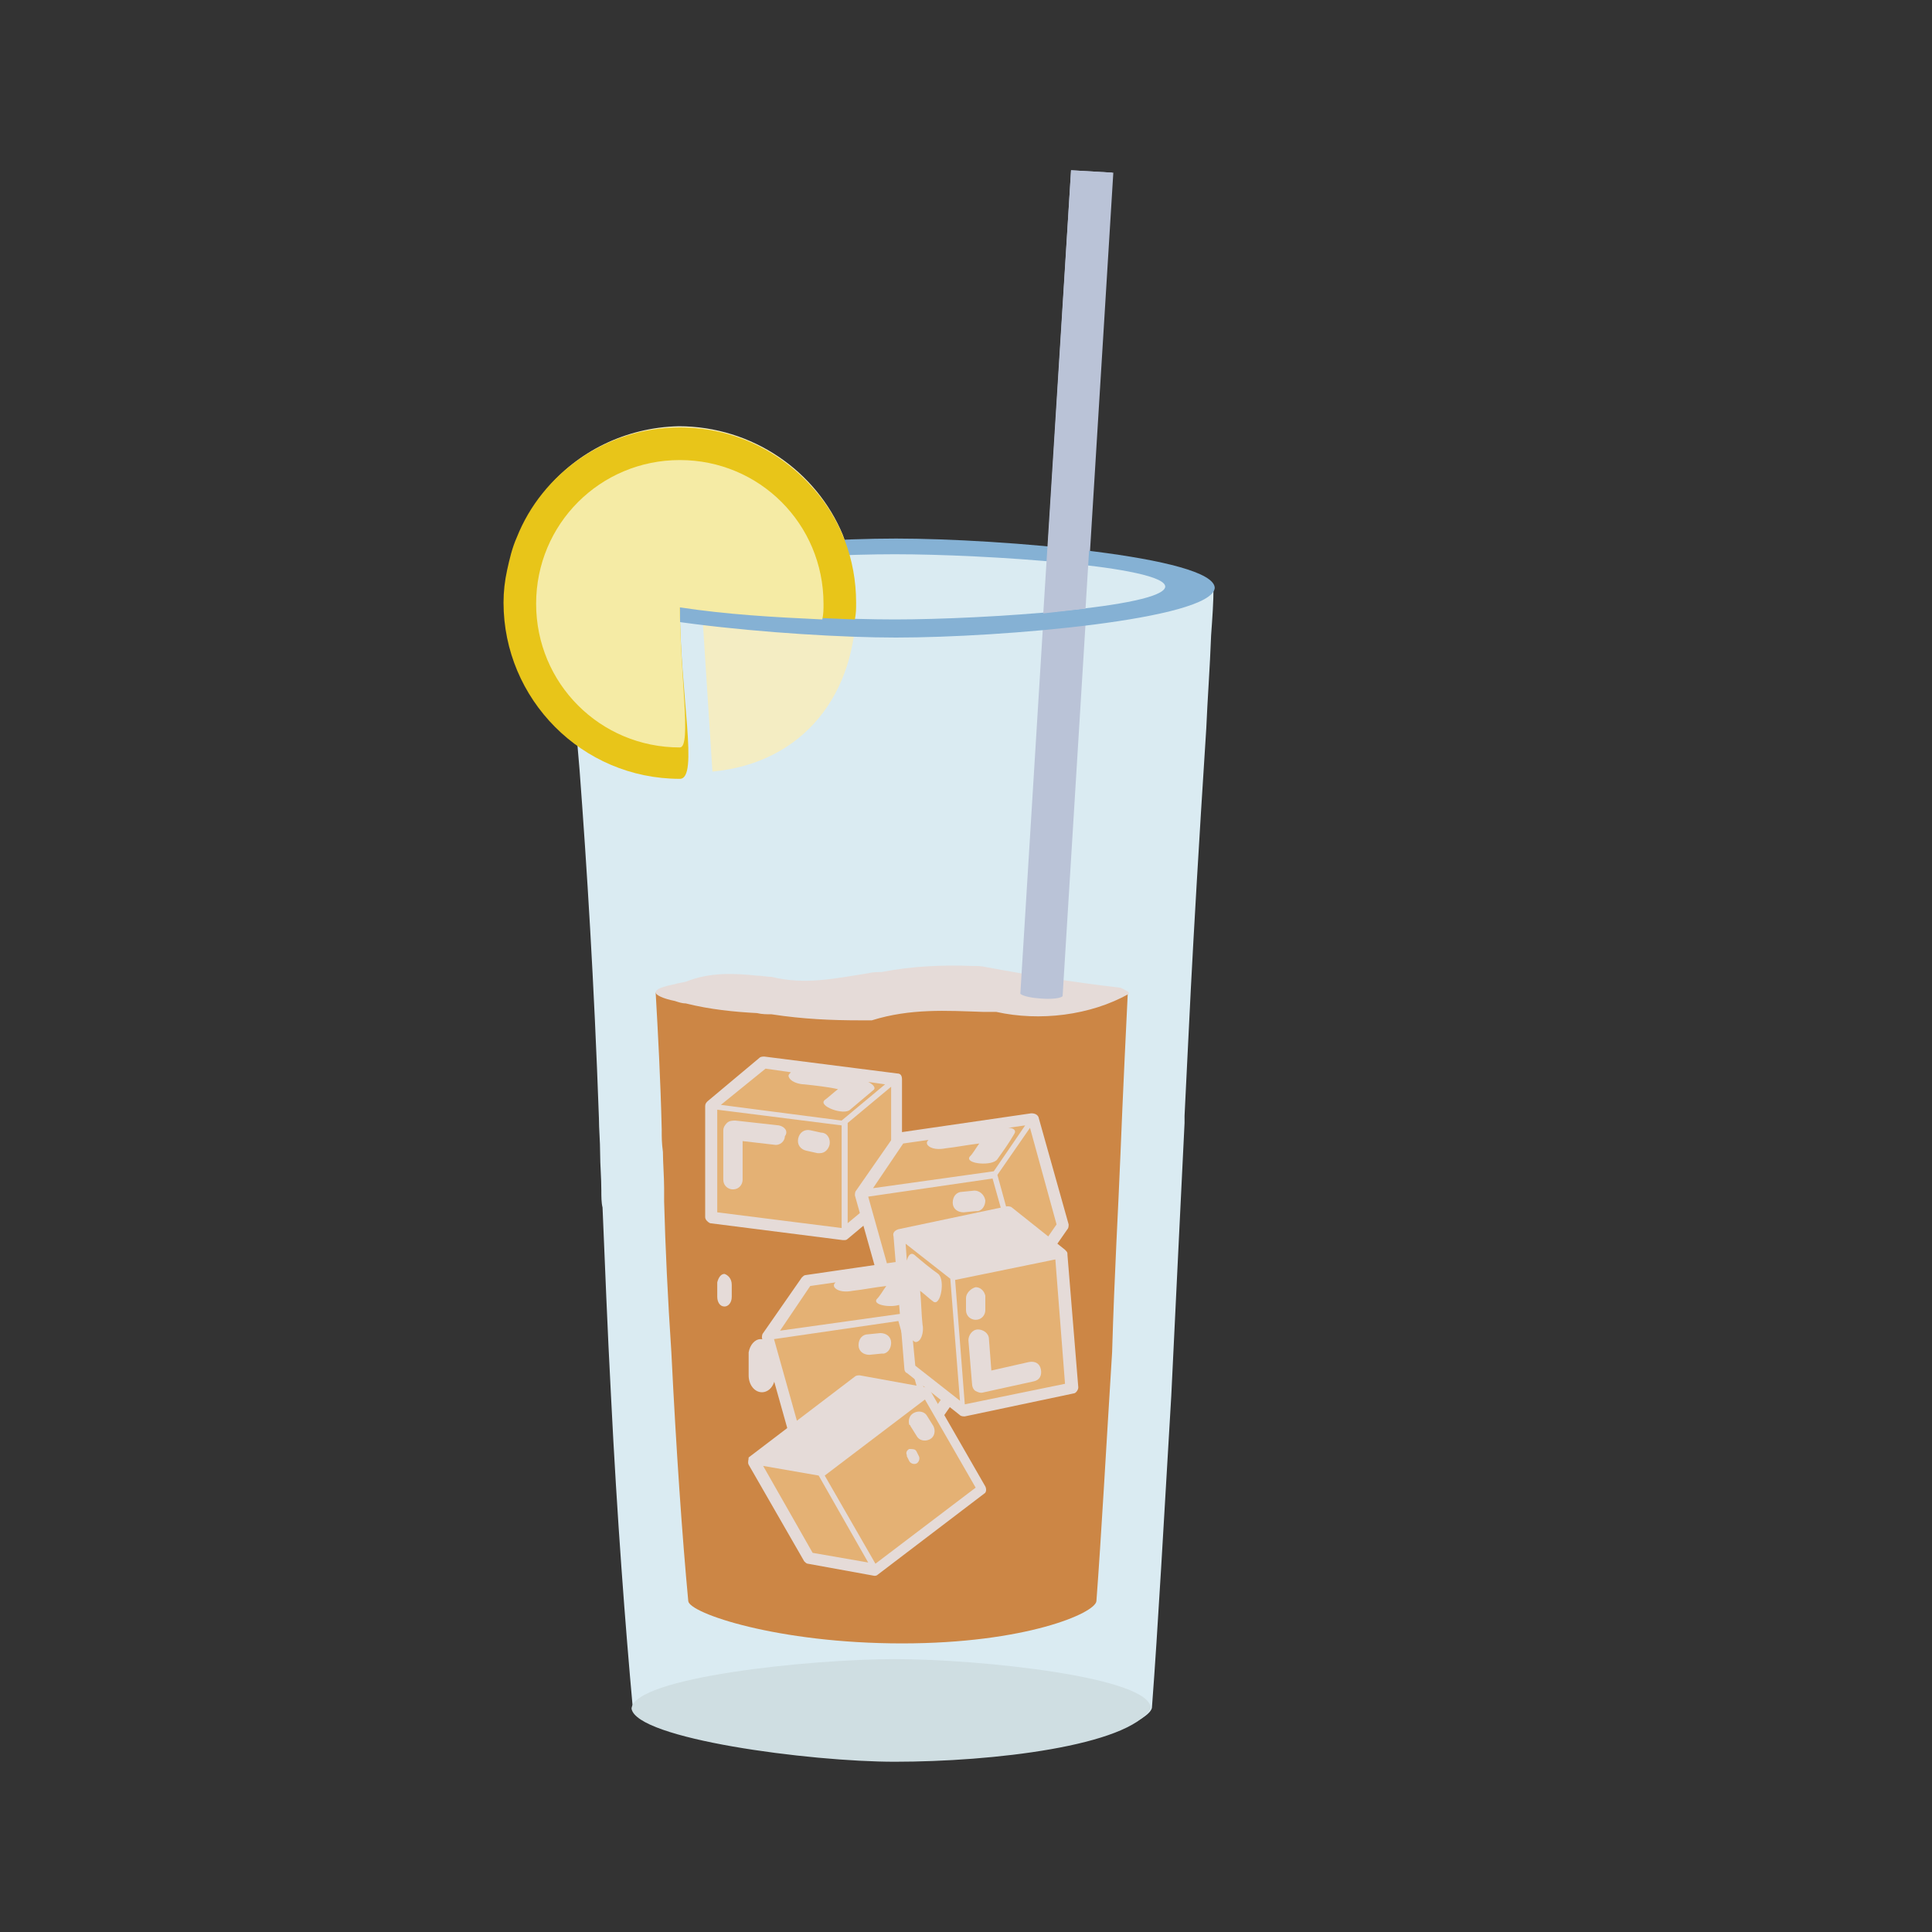<svg version="1.1" id="Layer_1" xmlns="http://www.w3.org/2000/svg" xmlns:xlink="http://www.w3.org/1999/xlink" x="0px" y="0px"
   width="160px" height="160px" viewBox="-107 254 160 160" enable-background="new -107 254 160 160" xml:space="preserve">
<rect x="-107" y="254" width="160" height="160" fill="#333333" stroke="none"/>
<path fill="#DAEBF2" d="M-8.9,347c0-0.1,0-0.3,0-0.4v-0.1c0,0,0,0,0-0.1c0.3-5.7,0.5-11.9,1.8-32.1c0.1-2.4,0.3-5,0.4-7.7
  c0.1-1.4,0.2-2.7,0.2-4.1c-0.3,2.6-17.6,4.1-26.4,4.1s-26.6-1.5-27.1-4.1c0.1,1.3,0.1,2.7,0.2,4.1c0.2,4,0.5,7.8,0.8,11.2
  c0.6,8,1.2,17.5,1.6,28.8l0,0c0,0.9,0.1,1.9,0.1,2.9s0.1,2,0.1,3.1c0,0.5,0,1,0.1,1.4c0.2,4.7,0.4,10,0.7,15.6
  c0.5,10.1,1.2,19.2,1.8,25.8c0.1,1.3,9.5,4.4,22.5,4.4s20.4-3.1,20.5-4.4c0.5-6.6,1-15.7,1.6-25.8C-9.6,361.1-9.2,353.3-8.9,347z"/>
<path fill="#F4EDC3" d="M-36.4,301c-0.2-0.9-0.5-1.9-0.8-2.7c-2.2-5.3-7.5-9-13.6-9c-4.4,0.1-8.4,2.1-11,5.3
  c-2.1,2.6-3.4,5.9-3.4,9.5c0,0.6,0,0.8,0.1,1.4c4.1-0.2,8.5-0.4,12.9-1v-8.4h2.8l1.4,21.8c7.5-0.7,12-6.4,11.9-14.1
  C-36.1,302.8-36.2,301.9-36.4,301z"/>
<path fill="#CC8645" d="M-14.2,349.4c0-0.1,0.2-5.1,0.6-13.2h-39.1c0.2,3.5,0.4,7.2,0.5,11.3l0,0c0,0.8,0,1.1,0.1,1.9
  c0,0.8,0.1,2.1,0.1,3c0,0.4,0,0.8,0,1.1c0.1,3.8,0.3,8,0.6,12.5c0.4,8.1,0.9,15.3,1.4,20.6c0.1,1,7.4,3.5,17.7,3.5
  c10.2,0,16-2.5,16.1-3.5c0.4-5.3,0.8-12.6,1.3-20.6C-14.7,359.2-14.4,354.4-14.2,349.4z"/>
<path fill="#E5DBD8" d="M-13.5,336.3c-3.2,1.8-7.4,2.3-11,1.5c-0.4,0-0.8,0-1.1,0c-3-0.1-6-0.3-9.2,0.7c-0.3,0-0.7,0-1,0
  c-2.3,0-4.7-0.1-7.3-0.5c-0.4,0-0.8,0-1.2-0.1c-1.9-0.1-3.9-0.3-5.9-0.8c-0.3,0-0.6-0.1-0.9-0.2c-1-0.2-1.6-0.5-1.6-0.7
  c0-0.3,0.6-0.5,1.6-0.7c0.3-0.1,0.5-0.1,0.9-0.2c2-0.8,4-0.7,5.9-0.5c0.4,0,0.8,0.1,1.2,0.1c2.8,0.7,5.4,0.1,8-0.3
  c0.4-0.1,0.7-0.1,1.1-0.1c2.6-0.5,5.1-0.6,7.6-0.5c0.4,0,0.7,0,1.1,0.1c3.8,0.7,7.6,1.3,11.1,1.7C-13.8,336-13.5,336.1-13.5,336.3z"
  />
<path fill="#BAC3D7" d="M-19,336.5c-0.4,0.4-3.1,0.2-3.5-0.2l4.2-68.2l3.5,0.2L-19,336.5z"/>
<path fill="#85B1D4" d="M-32.8,298.6c-8.8,0-26.9,1.5-27.1,4.1c0.5,2.5,18.4,4.1,27.1,4.1c8.8,0,26.1-1.5,26.4-4.1
  C-6.4,300.1-24.1,298.6-32.8,298.6z"/>
<path fill="#CFDEE2" d="M-32.9,391.4c-7,0-21.6,1.5-21.8,4.1c0.4,2.5,14.7,4.4,21.8,4.4c8.1,0,19.3-1.3,21.2-4.4
  C-11.6,392.9-25.8,391.4-32.9,391.4z"/>
<path fill="#DAEBF2" d="M-32.9,299.9c-7.4,0-22.8,1-23,2.7c0.4,1.7,15.6,2.7,23,2.7s22.2-1,22.4-2.7
  C-10.4,300.9-25.4,299.9-32.9,299.9z"/>
<polygon fill="#E4B174" points="-43.7,342 -32.7,343.4 -32.7,352.6 -37.1,356.2 -48,354.7 -48,345.6 "/>
<path fill="#E5DBD8" d="M-32.7,342.9l-11-1.4c-0.1,0-0.3,0-0.4,0.1l-4.3,3.6c-0.1,0.1-0.2,0.2-0.2,0.4v9.2c0,0.2,0.2,0.4,0.4,0.5
  l11,1.4c0,0,0,0,0.1,0s0.2,0,0.3-0.1l4.3-3.6c0.1-0.1,0.2-0.2,0.2-0.4v-9.2C-32.3,343.1-32.4,342.9-32.7,342.9z M-43.6,342.5
  l2.1,0.3c-0.1,0.1-0.2,0.2-0.2,0.3c0.1,0.5,0.9,0.7,1.3,0.7c0.9,0.1,1.9,0.2,2.8,0.4c-0.4,0.3-0.7,0.6-1.1,0.9
  c-0.6,0.5,1.6,1.3,2.1,0.8c0.6-0.5,1.3-1.1,1.9-1.6c0.3-0.2,0-0.5-0.4-0.7l1.4,0.2l-3.6,3l-10-1.3L-43.6,342.5z M-47.6,345.9
  l10.3,1.3v8.5l-10.3-1.3C-47.6,354.3-47.6,345.9-47.6,345.9z M-36.8,355.3V347l3.6-3v8.3L-36.8,355.3z"/>
<path fill="#E5DBD8" d="M-42.5,347.2l-3.6-0.4c-0.2,0-0.5,0-0.7,0.2s-0.3,0.4-0.3,0.6v4.1c0,0.5,0.4,0.8,0.8,0.8
  c0.5,0,0.8-0.4,0.8-0.8v-3.2l2.6,0.3c0.5,0.1,0.9-0.3,0.9-0.7C-41.7,347.7-42,347.3-42.5,347.2z"/>
<path fill="#E5DBD8" d="M-39,347.8l-0.9-0.2c-0.5-0.1-0.9,0.2-1,0.7s0.2,0.9,0.7,1l0.9,0.2c0.1,0,0.1,0,0.2,0c0.4,0,0.7-0.3,0.8-0.7
  C-38.2,348.3-38.5,347.8-39,347.8z"/>
<polygon fill="#E4B174" points="-32.5,348.3 -21.5,346.7 -19,355.6 -22.2,360.2 -33.2,361.8 -35.7,352.9 "/>
<path fill="#E5DBD8" d="M-21.6,346.2l-11,1.6c-0.1,0-0.2,0.1-0.3,0.2l-3.2,4.6c-0.1,0.1-0.1,0.3-0.1,0.4l2.5,8.9
  c0.1,0.2,0.3,0.4,0.5,0.3l11-1.6c0,0,0,0,0.1,0s0.2-0.1,0.3-0.2l3.2-4.6c0.1-0.1,0.1-0.3,0.1-0.4l-2.5-8.9
  C-21.1,346.3-21.3,346.2-21.6,346.2z M-32.2,348.7l2.1-0.3c-0.1,0.1-0.2,0.2-0.1,0.4c0.3,0.4,1,0.4,1.5,0.3c0.9-0.1,1.9-0.3,2.8-0.4
  c-0.3,0.4-0.5,0.8-0.8,1.1c-0.4,0.6,1.9,0.8,2.3,0.2c0.5-0.7,1-1.4,1.4-2.1c0.2-0.3-0.1-0.5-0.5-0.5l1.4-0.2l-2.6,3.8l-10,1.4
  L-32.2,348.7z M-35.1,353.1l10.3-1.5l2.3,8.2l-10.3,1.5L-35.1,353.1z M-22.2,359.3l-2.2-8l2.7-3.9l2.2,8L-22.2,359.3z"/>
<path fill="#E5DBD8" d="M-26.3,352.6l-1,0.1c-0.5,0-0.8,0.4-0.8,0.9s0.4,0.8,0.9,0.8l1-0.1c0.1,0,0.1,0,0.2,0
  c0.4-0.1,0.6-0.5,0.6-0.9C-25.5,352.9-25.9,352.6-26.3,352.6z"/>
<polygon fill="#E4B174" points="-40.2,360.1 -29.2,358.5 -26.8,367.4 -30,372 -40.9,373.6 -43.4,364.7 "/>
<path fill="#E5DBD8" d="M-29.3,358l-11,1.6c-0.1,0-0.2,0.1-0.3,0.2l-3.2,4.6c-0.1,0.1-0.1,0.3-0.1,0.4l2.5,8.9
  c0.1,0.2,0.3,0.4,0.5,0.3l11-1.6c0,0,0,0,0.1,0s0.2-0.1,0.3-0.2l3.2-4.6c0.1-0.1,0.1-0.3,0.1-0.4l-2.5-8.9
  C-28.8,358.2-29.1,358-29.3,358z M-39.9,360.5l2.1-0.3c-0.1,0.1-0.2,0.2-0.1,0.4c0.3,0.4,1,0.4,1.5,0.3c0.9-0.1,1.9-0.3,2.8-0.4
  c-0.3,0.4-0.5,0.8-0.8,1.1c-0.4,0.6,1.9,0.8,2.3,0.2c0.5-0.7,1-1.4,1.4-2.1c0.2-0.3-0.1-0.5-0.5-0.5l1.4-0.2l-2.6,3.8l-10,1.4
  L-39.9,360.5z M-42.9,364.9l10.3-1.5l2.3,8.2l-10.3,1.5L-42.9,364.9z M-29.9,371.1l-2.2-8l2.7-3.9l2.2,8L-29.9,371.1z"/>
<path fill="#E5DBD8" d="M-34.1,364.4l-1,0.1c-0.5,0-0.8,0.4-0.8,0.9s0.4,0.8,0.9,0.8l1-0.1c0.1,0,0.1,0,0.2,0
  c0.4-0.1,0.6-0.5,0.6-0.9C-33.2,364.7-33.6,364.4-34.1,364.4z"/>
<polygon fill="#E4B174" points="-31.7,367.4 -32.6,356.3 -23.6,354.4 -19.2,357.9 -18.3,369 -27.3,370.9 "/>
<path fill="#E5DBD8" d="M-33,356.4l0.9,11c0,0.1,0.1,0.3,0.2,0.3l4.4,3.5c0.1,0.1,0.3,0.1,0.4,0.1l9-1.9c0.2,0,0.4-0.3,0.4-0.5
  l-0.9-11c0,0,0,0,0-0.1c0-0.1-0.1-0.2-0.2-0.3l-4.4-3.5c-0.1-0.1-0.3-0.1-0.4-0.1l-9,1.9C-32.9,355.9-33.1,356.1-33,356.4z
   M-31.2,367.1l-0.2-2.1c0.1,0.1,0.2,0.2,0.4,0.1c0.4-0.2,0.5-1,0.4-1.4c-0.1-0.9-0.1-1.9-0.2-2.8c0.4,0.3,0.7,0.6,1.1,0.9
  c0.6,0.4,1-1.8,0.4-2.3c-0.7-0.5-1.3-1-2-1.6c-0.3-0.2-0.5,0.1-0.6,0.5L-32,357l3.7,2.9l0.8,10.1L-31.2,367.1z M-27.1,370.3
  l-0.8-10.3l8.3-1.7l0.8,10.3L-27.1,370.3z"/>
<path fill="#E5DBD8" d="M-25.1,364.9c0-0.5-0.5-0.8-0.9-0.8c-0.5,0-0.8,0.5-0.8,0.9l0.3,3.6c0,0.2,0.1,0.5,0.3,0.6
  c0.2,0.1,0.4,0.2,0.7,0.1l4.1-0.9c0.5-0.1,0.7-0.5,0.6-1s-0.5-0.7-1-0.6l-3.1,0.7"/>
<path fill="#E5DBD8" d="M-27,361.5v1c0,0.5,0.4,0.8,0.8,0.8c0.5,0,0.8-0.4,0.8-0.8v-1c0-0.1,0-0.1,0-0.2c-0.1-0.4-0.4-0.7-0.8-0.7
  C-26.6,360.7-27,361.1-27,361.5z"/>
<polygon fill="#E4B174" points="-35.7,368.4 -44.5,375.1 -40,383.1 -34.4,384 -25.6,377.3 -30.2,369.3 "/>
<path fill="#E5DBD8" d="M-45,375.3l4.6,8c0.1,0.1,0.2,0.2,0.3,0.2l5.5,1c0.1,0,0.2,0,0.3-0.1l0,0l8.8-6.7c0.2-0.1,0.2-0.4,0.1-0.6
  l-4.6-8c-0.1-0.1-0.2-0.2-0.3-0.2l-5.5-1c-0.1,0-0.3,0-0.4,0.1l-8.8,6.7C-45,374.9-45.1,375.1-45,375.3z M-26.2,377.2l-8.3,6.3
  l-4.2-7.3l8.3-6.3L-26.2,377.2z M-39.7,382.6l-4.1-7.2l4.6,0.8l4.1,7.2L-39.7,382.6z"/>
<path fill="#E5DBD8" d="M-30.2,371.3l0.5,0.8c0.2,0.4,0.1,0.9-0.3,1.1s-0.9,0.1-1.1-0.3l-0.5-0.8c0,0,0-0.1-0.1-0.1
  c-0.1-0.4,0-0.8,0.4-1S-30.4,370.9-30.2,371.3z"/>
<path fill="#E5DBD8" d="M-31.1,374.2l0.2,0.4c0.1,0.2,0,0.5-0.2,0.6c-0.2,0.1-0.5,0-0.6-0.2l-0.2-0.4c0,0,0,0,0-0.1
  c-0.1-0.2,0-0.4,0.2-0.5C-31.4,374-31.2,374-31.1,374.2z"/>
<path fill="#E5DBD8" d="M-46.4,360.4v1c0,0.5-0.3,0.8-0.6,0.8c-0.4,0-0.6-0.4-0.6-0.8v-1c0-0.1,0-0.1,0-0.2c0.1-0.4,0.3-0.7,0.6-0.7
  C-46.7,359.6-46.4,359.9-46.4,360.4z"/>
<path fill="#E5DBD8" d="M-42.8,366.3v1.6c0,0.8-0.5,1.4-1.1,1.4s-1.1-0.6-1.1-1.4v-1.6c0-0.1,0-0.2,0-0.3c0.1-0.6,0.5-1.1,1-1.1
  C-43.3,364.9-42.8,365.5-42.8,366.3z"/>
<path fill="#E8C519" d="M-36.2,305.3c0.1-0.6,0.1-0.8,0.1-1.4c0-3.6-1.3-6.9-3.5-9.4c-2.7-3.1-6.6-5.1-11.1-5.1
  c-6.1,0-11.4,3.8-13.5,9.1c-0.4,0.9-0.6,1.8-0.8,2.7c-0.2,0.9-0.3,1.8-0.3,2.7c0,8,6.5,14.6,14.6,14.6c1.6,0,0-6.9,0-14.6v0.3
  C-45.8,305-40.8,305.1-36.2,305.3z"/>
<path fill="#F5EBA5" d="M-50.7,292.1c-6.6,0-11.9,5.3-11.9,11.9c0,6.6,5.3,11.9,11.9,11.9c1,0,0-6,0-11.9v0.3c4,0.6,7.6,0.8,11.8,1
  c0.1-0.5,0.1-0.8,0.1-1.3C-38.8,297.4-44.1,292.1-50.7,292.1z"/>
<polygon fill="#BAC3D7" points="-17.1,304.4 -20.6,304.8 -18.3,268.1 -14.9,268.3 "/>
</svg>
